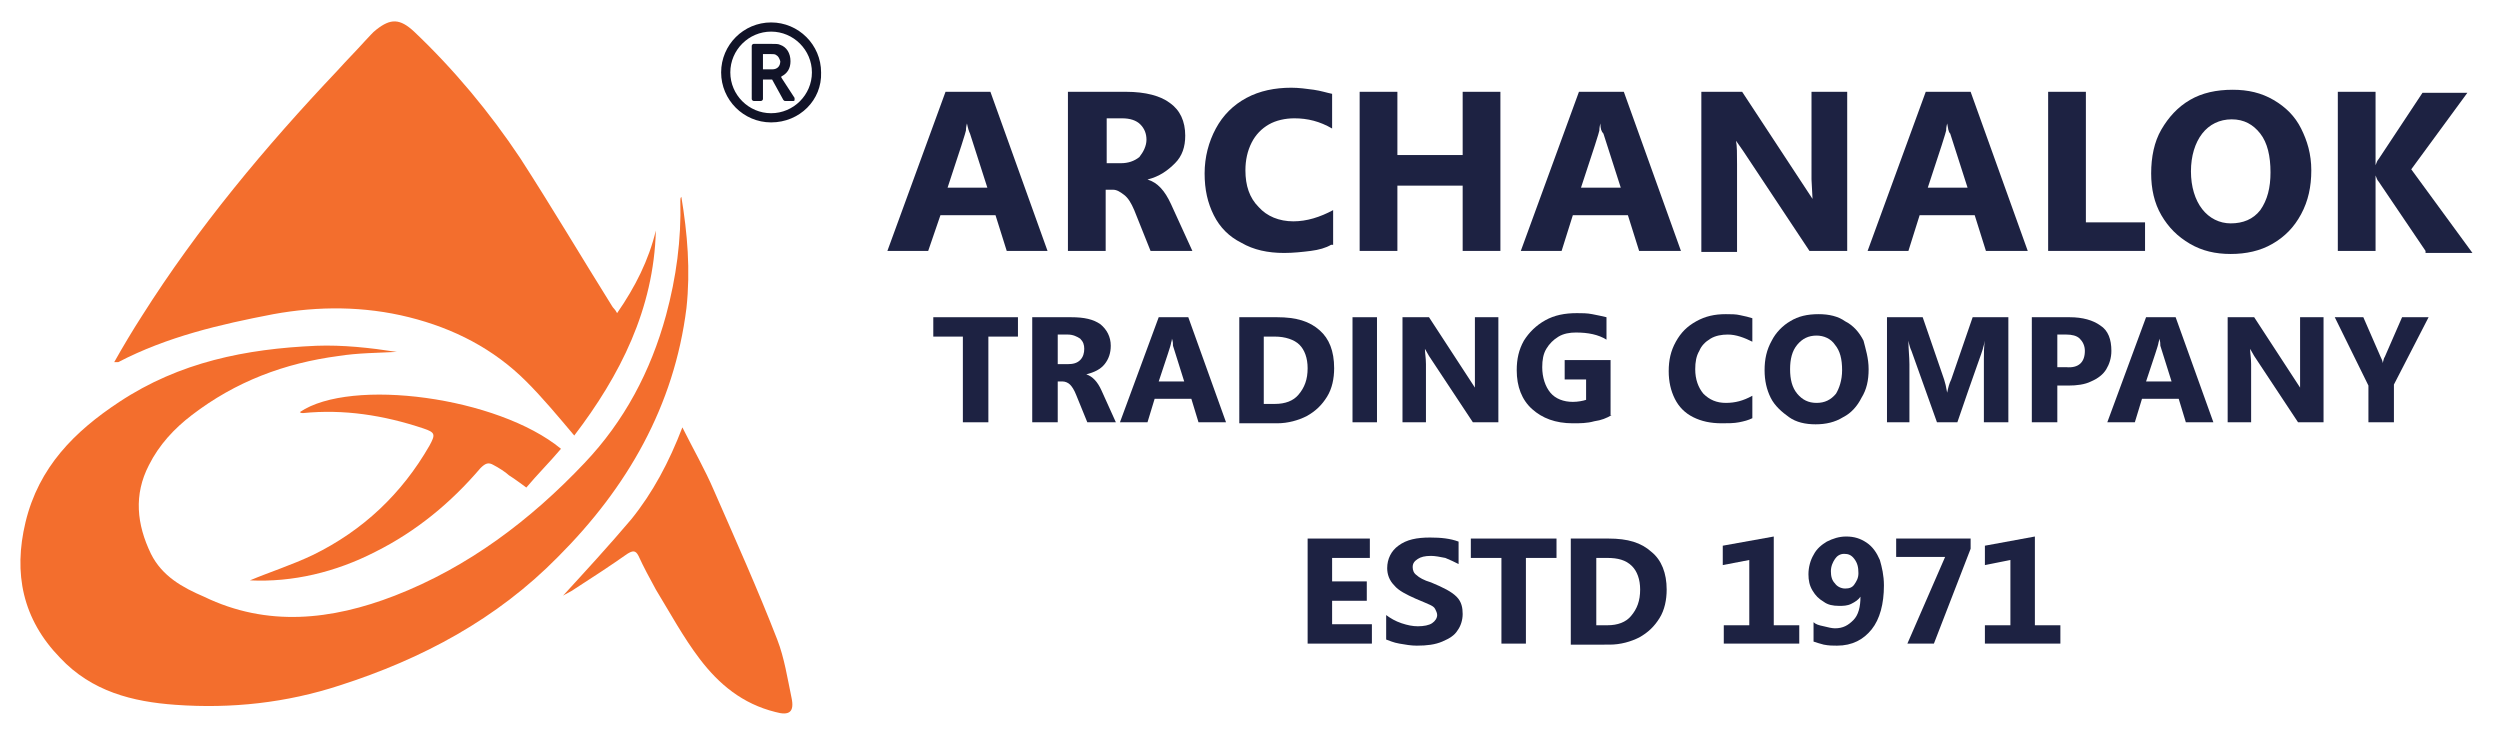 <?xml version="1.0" encoding="utf-8"?>
<!-- Generator: Adobe Illustrator 16.0.0, SVG Export Plug-In . SVG Version: 6.00 Build 0)  -->
<!DOCTYPE svg PUBLIC "-//W3C//DTD SVG 1.1//EN" "http://www.w3.org/Graphics/SVG/1.1/DTD/svg11.dtd">
<svg version="1.1" id="Layer_1" xmlns="http://www.w3.org/2000/svg" xmlns:xlink="http://www.w3.org/1999/xlink" x="0px" y="0px"
	 width="245.1px" height="72px" viewBox="0 0 245.1 72" style="enable-background:new 0 0 245.1 72;" xml:space="preserve">
<style type="text/css">
<![CDATA[
	.st0{fill:#111327;}
	.st1{fill:#1D2242;}
	.st2{fill:#F36E2D;}
	.st3{clip-path:url(#SVGID_2_);fill:#F36E2D;}
]]>
</style>
<g>
	<g>
		<defs>
			<rect id="SVGID_1_" x="2" y="2.1" width="240.4" height="67.9"/>
		</defs>
		<clipPath id="SVGID_2_">
			<use xlink:href="#SVGID_1_"  style="overflow:visible;"/>
		</clipPath>
		<path class="st3" d="M56.3,42.7c-1.6-1.9-3.1-3.7-4.7-5.3c-3.2-3.2-7.1-5.2-11.5-6.3c-4.4-1.1-8.9-1.1-13.3-0.3
			c-5.2,1-10.4,2.2-15.2,4.7c-0.1,0-0.1,0-0.4,0c0.9-1.6,1.8-3.1,2.7-4.5C19.4,22.3,26,14.4,33.1,6.9c0.9-1,1.8-1.9,2.7-2.9
			c0.4-0.4,0.7-0.8,1.1-1.1c1.4-1.1,2.3-1.1,3.7,0.2C44.5,6.8,48,11,51,15.5c3.1,4.8,6,9.7,9,14.5c0.1,0.2,0.3,0.3,0.5,0.7
			c1.8-2.6,3.1-5.2,3.8-8.1C64.1,30.3,60.8,36.8,56.3,42.7L56.3,42.7z"/>
		<path class="st3" d="M66.8,19.3c0.6,3.6,0.9,7.2,0.5,10.9c-1.2,9.6-5.8,17.6-12.6,24.4c-6,6.1-13.3,10-21.4,12.6
			c-5.2,1.7-10.6,2.3-16.1,1.9c-4.2-0.3-8.2-1.3-11.3-4.6c-3.7-3.8-4.6-8.3-3.4-13.3c1.3-5.4,4.8-8.9,9.2-11.8
			c5.9-3.9,12.4-5.2,19.3-5.5c2.6-0.1,5.3,0.2,7.9,0.6c-1.9,0.1-3.8,0.1-5.7,0.4c-5.3,0.7-10.1,2.5-14.4,5.8
			c-1.7,1.3-3.2,2.9-4.2,4.9c-1.5,2.9-1.2,5.8,0.2,8.7c1.1,2.2,3.1,3.3,5.2,4.2c6.2,3,12.5,2.3,18.7-0.1C45.9,55.6,52,51,57.3,45.4
			c3.9-4.1,6.5-9,8-14.5c1-3.7,1.5-7.4,1.4-11.2C66.7,19.5,66.7,19.4,66.8,19.3L66.8,19.3z"/>
		<path class="st3" d="M55.2,58.4c2.2-2.4,4.5-4.9,6.7-7.5c2.1-2.6,3.7-5.6,5-9c1.1,2.2,2.2,4.1,3.1,6.2c2.1,4.8,4.3,9.7,6.2,14.6
			c0.7,1.8,1,3.8,1.4,5.7c0.3,1.4-0.2,1.8-1.6,1.4c-3.2-0.8-5.5-2.7-7.4-5.2c-1.6-2.1-2.9-4.5-4.3-6.8c-0.6-1.1-1.2-2.2-1.7-3.3
			c-0.3-0.6-0.6-0.5-1.1-0.2c-1.7,1.2-3.4,2.3-5.1,3.4C56,58,55.5,58.2,55.2,58.4L55.2,58.4z"/>
	</g>
	<path class="st2" d="M48.4,45.6c-0.5-0.3-0.8-0.2-1.3,0.3c-2.9,3.4-6.3,6.2-10.3,8.2c-3.9,2-8.1,3-12.3,2.8
		c1.9-0.8,4.1-1.5,6.2-2.5c4.9-2.4,8.7-6,11.4-10.7c0.6-1.1,0.6-1.3-0.6-1.7c-3.9-1.3-7.8-1.9-11.8-1.5c-0.1,0-0.2,0-0.3-0.1
		c5-3.4,19.4-1.5,25.6,3.6c-1.1,1.3-2.3,2.5-3.4,3.8c0,0-1.2-0.9-1.7-1.2C49.6,46.3,48.8,45.8,48.4,45.6L48.4,45.6z"/>
	<path class="st0" d="M76.1,5.4c-0.1-0.1-0.3-0.1-0.6-0.1h-0.7v1.5h0.9c0.5,0,0.8-0.3,0.8-0.8C76.4,5.7,76.3,5.5,76.1,5.4L76.1,5.4z
		 M77.9,9.6c0,0.1,0,0.1,0,0.2c0,0.1-0.1,0.1-0.1,0.1h-0.8c-0.1,0-0.1,0-0.2-0.1l-1.1-2h-0.9v1.9c0,0.1-0.1,0.2-0.2,0.2h-0.7
		c-0.1,0-0.2-0.1-0.2-0.2V4.5c0-0.1,0.1-0.2,0.2-0.2h1.6c0.6,0,0.8,0,1,0.1c0.6,0.2,1,0.8,1,1.6c0,0.7-0.3,1.2-0.9,1.5
		c0,0,0,0.1,0,0.1L77.9,9.6L77.9,9.6z M71.6,7.1c0,2.2,1.8,4,4,4s4-1.8,4-4s-1.8-4-4-4S71.6,4.9,71.6,7.1L71.6,7.1z M75.6,12
		c-2.7,0-4.9-2.2-4.9-4.9c0-2.7,2.2-4.9,4.9-4.9s4.9,2.2,4.9,4.9C80.6,9.8,78.4,12,75.6,12L75.6,12z"/>
	<path class="st1" d="M94.8,12.1c-0.1,0.4-0.1,0.6-0.1,0.7c0,0.1-0.6,2-1.8,5.6h3.9l-1.7-5.3C95,12.9,94.9,12.6,94.8,12.1L94.8,12.1
		z M98.7,24.6l-1.1-3.5h-5.4L91,24.6h-4L92.7,9h4.4l5.6,15.6H98.7L98.7,24.6z"/>
	<path class="st1" d="M112.4,13.7c0-0.6-0.2-1.1-0.6-1.5c-0.4-0.4-1-0.6-1.8-0.6h-1.5V16h1.4c0.7,0,1.3-0.2,1.8-0.6
		C112.1,14.9,112.4,14.3,112.4,13.7L112.4,13.7z M112.8,24.6l-1.6-4c-0.3-0.7-0.6-1.2-1-1.5s-0.7-0.5-1.1-0.5h-0.7v6h-3.7V9h5.7
		c1.9,0,3.4,0.4,4.3,1.1c1,0.7,1.5,1.8,1.5,3.2c0,1.1-0.3,2-1,2.7s-1.5,1.3-2.7,1.6v0c1,0.3,1.7,1.1,2.3,2.4l2.1,4.6H112.8
		L112.8,24.6z"/>
	<path class="st1" d="M130.5,24c-0.5,0.3-1.2,0.5-2,0.6c-0.8,0.1-1.7,0.2-2.6,0.2c-1.6,0-3-0.3-4.2-1c-1.2-0.6-2.1-1.5-2.7-2.7
		c-0.6-1.2-0.9-2.5-0.9-4.1c0-1.6,0.4-3.1,1.1-4.4c0.7-1.3,1.7-2.3,3-3c1.3-0.7,2.8-1,4.4-1c0.7,0,1.5,0.1,2.2,0.2
		c0.7,0.1,1.3,0.3,1.8,0.4v3.4c-1.2-0.7-2.4-1-3.7-1c-0.9,0-1.8,0.2-2.5,0.6c-0.7,0.4-1.3,1-1.7,1.8c-0.4,0.8-0.6,1.7-0.6,2.7
		c0,1.5,0.4,2.7,1.3,3.6c0.8,0.9,2,1.4,3.4,1.4c1.3,0,2.6-0.4,3.9-1.1V24L130.5,24z"/>
	<polygon class="st1" points="143.4,24.6 143.4,18.2 137,18.2 137,24.6 133.3,24.6 133.3,9 137,9 137,15.2 143.4,15.2 143.4,9 
		147.1,9 147.1,24.6 143.4,24.6 	"/>
	<path class="st1" d="M156.9,12.1c-0.1,0.4-0.1,0.6-0.1,0.7c0,0.1-0.6,2-1.8,5.6h3.9l-1.7-5.3C157,12.9,156.9,12.6,156.9,12.1
		L156.9,12.1z M160.7,24.6l-1.1-3.5h-5.4l-1.1,3.5h-4L154.8,9h4.4l5.6,15.6H160.7L160.7,24.6z"/>
	<path class="st1" d="M177.4,24.6l-6.5-9.8l-0.7-1c0.1,0.5,0.1,1.3,0.1,2.3v8.6h-3.5V9h4l6.9,10.5l-0.1-1.9V9h3.5v15.6H177.4
		L177.4,24.6z"/>
	<path class="st1" d="M190.9,12.1c-0.1,0.4-0.1,0.6-0.1,0.7c0,0.1-0.6,2-1.8,5.6h3.9l-1.7-5.3C191,12.9,191,12.6,190.9,12.1
		L190.9,12.1z M194.7,24.6l-1.1-3.5h-5.4l-1.1,3.5h-4L188.8,9h4.4l5.6,15.6H194.7L194.7,24.6z"/>
	<polygon class="st1" points="200.8,24.6 200.8,9 204.5,9 204.5,21.8 210.3,21.8 210.3,24.6 200.8,24.6 	"/>
	<path class="st1" d="M222.6,16.9c0-1.6-0.3-2.9-1-3.8c-0.7-0.9-1.6-1.4-2.8-1.4c-1.2,0-2.2,0.5-2.9,1.4c-0.7,0.9-1.1,2.2-1.1,3.7
		c0,1.5,0.4,2.8,1.1,3.7s1.7,1.4,2.8,1.4c1.2,0,2.2-0.4,2.9-1.3C222.3,19.6,222.6,18.4,222.6,16.9L222.6,16.9z M226.6,16.7
		c0,1.6-0.3,3-1,4.3s-1.6,2.2-2.8,2.9c-1.2,0.7-2.6,1-4.1,1c-1.5,0-2.8-0.3-4-1c-1.2-0.7-2.1-1.6-2.8-2.8s-1-2.6-1-4.1
		c0-1.6,0.3-3.1,1-4.3s1.6-2.2,2.8-2.9c1.2-0.7,2.6-1,4.2-1c1.5,0,2.8,0.3,4,1c1.2,0.7,2.1,1.6,2.7,2.8S226.6,15.1,226.6,16.7
		L226.6,16.7z"/>
	<path class="st1" d="M237.8,24.6l-4.6-6.8h0c-0.1-0.1-0.2-0.3-0.3-0.6v7.4h-3.7V9h3.7v7.2c0.1-0.3,0.2-0.5,0.3-0.6l4.3-6.5h4.4
		l-5.5,7.5l6,8.2H237.8L237.8,24.6z"/>
	<polygon class="st1" points="96.9,33 96.9,41.4 94.4,41.4 94.4,33 91.5,33 91.5,31.1 99.8,31.1 99.8,33 96.9,33 	"/>
	<path class="st1" d="M106.3,34.2c0-0.4-0.1-0.7-0.4-1c-0.3-0.2-0.7-0.4-1.2-0.4h-1v2.9h1c0.5,0,0.9-0.1,1.2-0.4
		C106.2,35,106.3,34.6,106.3,34.2L106.3,34.2z M106.6,41.4l-1.1-2.7c-0.2-0.5-0.4-0.8-0.6-1c-0.2-0.2-0.5-0.3-0.7-0.3h-0.5v4h-2.5
		V31.1h3.8c1.3,0,2.2,0.2,2.9,0.7c0.6,0.5,1,1.2,1,2.1c0,0.7-0.2,1.3-0.6,1.8c-0.4,0.5-1,0.8-1.8,1v0c0.6,0.2,1.1,0.7,1.5,1.6
		l1.4,3.1H106.6L106.6,41.4z"/>
	<path class="st1" d="M114.9,33.2c0,0.2-0.1,0.4-0.1,0.5c0,0.1-0.4,1.3-1.2,3.7h2.5l-1.1-3.5C115,33.7,115,33.5,114.9,33.2
		L114.9,33.2z M117.5,41.4l-0.7-2.3h-3.6l-0.7,2.3h-2.7l3.8-10.3h2.9l3.7,10.3H117.5L117.5,41.4z"/>
	<path class="st1" d="M128.2,36.1c0-1-0.3-1.8-0.8-2.3S126,33,125,33h-1.1v6.6h1.1c1,0,1.8-0.3,2.3-0.9
		C127.9,38,128.2,37.2,128.2,36.1L128.2,36.1z M130.8,36.1c0,1-0.2,2-0.7,2.8c-0.5,0.8-1.1,1.4-2,1.9c-0.8,0.4-1.8,0.7-2.9,0.7h-3.7
		V31.1h3.7c1.9,0,3.2,0.4,4.2,1.3C130.3,33.2,130.8,34.4,130.8,36.1L130.8,36.1z"/>
	<polygon class="st1" points="132.6,41.4 132.6,31.1 135,31.1 135,41.4 132.6,41.4 	"/>
	<path class="st1" d="M144.4,41.4l-4.3-6.5l-0.4-0.7c0,0.4,0.1,0.9,0.1,1.5v5.7h-2.3V31.1h2.6l4.5,6.9l0-1.2v-5.7h2.3v10.3H144.4
		L144.4,41.4z"/>
	<path class="st1" d="M158,40.7c-0.5,0.3-1,0.5-1.7,0.6c-0.7,0.2-1.4,0.2-2.1,0.2c-1.7,0-3-0.5-4-1.4s-1.5-2.2-1.5-3.8
		c0-1.1,0.2-2,0.7-2.9c0.5-0.8,1.2-1.5,2.1-2c0.9-0.5,1.9-0.7,3.1-0.7c0.5,0,1,0,1.5,0.1c0.5,0.1,1,0.2,1.4,0.3v2.2
		c-0.8-0.5-1.8-0.7-3-0.7c-0.6,0-1.2,0.1-1.7,0.4c-0.5,0.3-0.9,0.7-1.2,1.2c-0.3,0.5-0.4,1.1-0.4,1.8c0,1,0.3,1.9,0.8,2.5
		c0.5,0.6,1.3,0.9,2.2,0.9c0.5,0,1-0.1,1.3-0.2v-2h-2.1v-1.9h4.5V40.7L158,40.7z"/>
	<path class="st1" d="M171.8,41c-0.4,0.2-0.8,0.3-1.3,0.4c-0.5,0.1-1.1,0.1-1.7,0.1c-1.1,0-2-0.2-2.8-0.6c-0.8-0.4-1.4-1-1.8-1.8
		c-0.4-0.8-0.6-1.7-0.6-2.7c0-1.1,0.2-2,0.7-2.9s1.1-1.5,2-2c0.9-0.5,1.8-0.7,2.9-0.7c0.5,0,1,0,1.4,0.1c0.5,0.1,0.9,0.2,1.2,0.3
		v2.3c-0.8-0.4-1.6-0.7-2.4-0.7c-0.6,0-1.2,0.1-1.7,0.4s-0.9,0.7-1.1,1.2c-0.3,0.5-0.4,1.1-0.4,1.8c0,1,0.3,1.8,0.8,2.4
		c0.6,0.6,1.3,0.9,2.2,0.9c0.9,0,1.7-0.2,2.6-0.7V41L171.8,41z"/>
	<path class="st1" d="M180.6,36.3c0-1.1-0.2-1.9-0.7-2.5c-0.4-0.6-1.1-0.9-1.8-0.9c-0.8,0-1.4,0.3-1.9,0.9c-0.5,0.6-0.7,1.4-0.7,2.4
		c0,1,0.2,1.8,0.7,2.4c0.5,0.6,1.1,0.9,1.9,0.9c0.8,0,1.4-0.3,1.9-0.9C180.3,38.1,180.6,37.3,180.6,36.3L180.6,36.3z M183.2,36.2
		c0,1.1-0.2,2-0.7,2.8c-0.4,0.8-1,1.5-1.8,1.9c-0.8,0.5-1.7,0.7-2.7,0.7c-1,0-1.9-0.2-2.6-0.7s-1.4-1.1-1.8-1.9
		c-0.4-0.8-0.6-1.7-0.6-2.7c0-1.1,0.2-2,0.7-2.9c0.4-0.8,1.1-1.5,1.8-1.9c0.8-0.5,1.7-0.7,2.8-0.7c1,0,1.9,0.2,2.6,0.7
		c0.8,0.4,1.4,1.1,1.8,1.9C182.9,34.2,183.2,35.1,183.2,36.2L183.2,36.2z"/>
	<path class="st1" d="M194.5,41.4v-6.2c0-0.6,0-1.2,0.1-1.8c-0.1,0.5-0.2,0.7-0.2,0.8c0,0.1-0.9,2.5-2.5,7.2h-2l-2.5-7h0
		c-0.1-0.2-0.2-0.5-0.3-1c0,0.8,0.1,1.6,0.1,2.3v5.7h-2.2V31.1h3.5l2.1,6.1c0.1,0.3,0.2,0.7,0.3,1.3c0.1-0.5,0.2-0.9,0.4-1.3
		l2.1-6.1h3.5v10.3H194.5L194.5,41.4z"/>
	<path class="st1" d="M204.4,34.4c0-0.5-0.2-0.9-0.5-1.2c-0.3-0.3-0.8-0.4-1.3-0.4h-0.9v3.2h0.9C203.8,36.1,204.4,35.5,204.4,34.4
		L204.4,34.4z M207,34.4c0,0.7-0.2,1.3-0.5,1.8c-0.3,0.5-0.8,0.9-1.5,1.2c-0.6,0.3-1.4,0.4-2.2,0.4h-1.1v3.6h-2.5V31.1h3.7
		c1.3,0,2.3,0.3,3,0.8C206.7,32.4,207,33.3,207,34.4L207,34.4z"/>
	<path class="st1" d="M211.7,33.2c0,0.2-0.1,0.4-0.1,0.5c0,0.1-0.4,1.3-1.2,3.7h2.5l-1.1-3.5C211.8,33.7,211.8,33.5,211.7,33.2
		L211.7,33.2z M214.3,41.4l-0.7-2.3h-3.6l-0.7,2.3h-2.7l3.8-10.3h2.9l3.7,10.3H214.3L214.3,41.4z"/>
	<path class="st1" d="M225.3,41.4l-4.3-6.5l-0.4-0.7c0,0.4,0.1,0.9,0.1,1.5v5.7h-2.3V31.1h2.6l4.5,6.9l0-1.2v-5.7h2.3v10.3H225.3
		L225.3,41.4z"/>
	<path class="st1" d="M234.7,37.7L234.7,37.7l0,3.7h-2.5v-3.6h0l-3.3-6.7h2.8l1.7,3.9c0.1,0.2,0.2,0.4,0.2,0.6
		c0.1-0.3,0.1-0.5,0.2-0.6l1.7-3.9h2.6L234.7,37.7L234.7,37.7z"/>
	<polygon class="st1" points="128.2,63.1 128.2,52.8 134.3,52.8 134.3,54.7 130.6,54.7 130.6,57 134,57 134,58.9 130.6,58.9 
		130.6,61.2 134.5,61.2 134.5,63.1 128.2,63.1 	"/>
	<path class="st1" d="M143.4,60.2c0,0.6-0.2,1.2-0.5,1.6c-0.3,0.5-0.8,0.8-1.5,1.1c-0.7,0.3-1.5,0.4-2.5,0.4c-0.6,0-1.1-0.1-1.7-0.2
		s-1-0.3-1.3-0.4v-2.4c0.4,0.3,0.9,0.6,1.5,0.8c0.6,0.2,1.1,0.3,1.6,0.3c0.6,0,1.1-0.1,1.4-0.3s0.5-0.5,0.5-0.8
		c0-0.2-0.1-0.4-0.2-0.6c-0.1-0.2-0.3-0.3-0.5-0.4c-0.2-0.1-0.7-0.3-1.4-0.6c-0.9-0.4-1.7-0.8-2.1-1.3c-0.5-0.5-0.7-1.1-0.7-1.7
		c0-0.9,0.4-1.7,1.1-2.2c0.8-0.6,1.8-0.8,3.1-0.8c1.1,0,2,0.1,2.8,0.4v2.2c-0.4-0.2-0.8-0.4-1.3-0.6c-0.5-0.1-1-0.2-1.4-0.2
		c-0.6,0-1,0.1-1.3,0.3c-0.3,0.2-0.5,0.4-0.5,0.8c0,0.3,0.1,0.6,0.4,0.8c0.2,0.2,0.7,0.5,1.4,0.7c1.2,0.5,2,0.9,2.5,1.4
		S143.4,59.6,143.4,60.2L143.4,60.2z"/>
	<polygon class="st1" points="149.6,54.7 149.6,63.1 147.2,63.1 147.2,54.7 144.2,54.7 144.2,52.8 152.6,52.8 152.6,54.7 
		149.6,54.7 	"/>
	<path class="st1" d="M160.8,57.8c0-1-0.3-1.8-0.8-2.3c-0.6-0.6-1.4-0.8-2.4-0.8h-1.1v6.6h1.1c1,0,1.8-0.3,2.3-0.9
		C160.5,59.7,160.8,58.9,160.8,57.8L160.8,57.8z M163.4,57.8c0,1-0.2,2-0.7,2.8s-1.1,1.4-2,1.9c-0.8,0.4-1.8,0.7-2.9,0.7H154V52.8
		h3.7c1.9,0,3.2,0.4,4.2,1.3C162.9,54.9,163.4,56.2,163.4,57.8L163.4,57.8z"/>
	<polygon class="st1" points="169,63.1 169,61.3 171.5,61.3 171.5,54.9 168.9,55.4 168.9,53.5 173.9,52.6 173.9,61.3 176.4,61.3 
		176.4,63.1 169,63.1 	"/>
	<path class="st1" d="M182.2,56.2c0-0.6-0.1-1-0.4-1.4c-0.3-0.4-0.6-0.5-1-0.5c-0.4,0-0.7,0.2-0.9,0.5s-0.4,0.7-0.4,1.2
		c0,0.5,0.1,0.9,0.4,1.2c0.2,0.3,0.6,0.5,1,0.5c0.4,0,0.7-0.1,0.9-0.4S182.2,56.7,182.2,56.2L182.2,56.2z M184.7,57.4
		c0,1.8-0.4,3.3-1.2,4.3c-0.8,1-1.9,1.6-3.4,1.6c-0.4,0-0.8,0-1.3-0.1c-0.4-0.1-0.7-0.2-1-0.3V61c0.2,0.2,0.5,0.3,1,0.4
		c0.4,0.1,0.8,0.2,1.1,0.2c0.8,0,1.3-0.3,1.8-0.8s0.7-1.3,0.7-2.3c-0.2,0.3-0.5,0.5-0.9,0.7c-0.4,0.2-0.8,0.2-1.2,0.2
		c-0.6,0-1.1-0.1-1.5-0.4c-0.5-0.3-0.8-0.6-1.1-1.1c-0.3-0.5-0.4-1-0.4-1.6c0-0.7,0.2-1.4,0.5-1.9c0.3-0.6,0.8-1,1.3-1.3
		c0.6-0.3,1.2-0.5,1.9-0.5c0.8,0,1.4,0.2,2,0.6c0.6,0.4,1,1,1.3,1.7C184.5,55.6,184.7,56.4,184.7,57.4L184.7,57.4z"/>
	<polygon class="st1" points="189.6,63.1 187,63.1 190.7,54.6 185.9,54.6 185.9,52.8 193.2,52.8 193.2,53.8 189.6,63.1 	"/>
	<polygon class="st1" points="194.6,63.1 194.6,61.3 197.1,61.3 197.1,54.9 194.6,55.4 194.6,53.5 199.5,52.6 199.5,61.3 202,61.3 
		202,63.1 194.6,63.1 	"/>
</g>
</svg>
